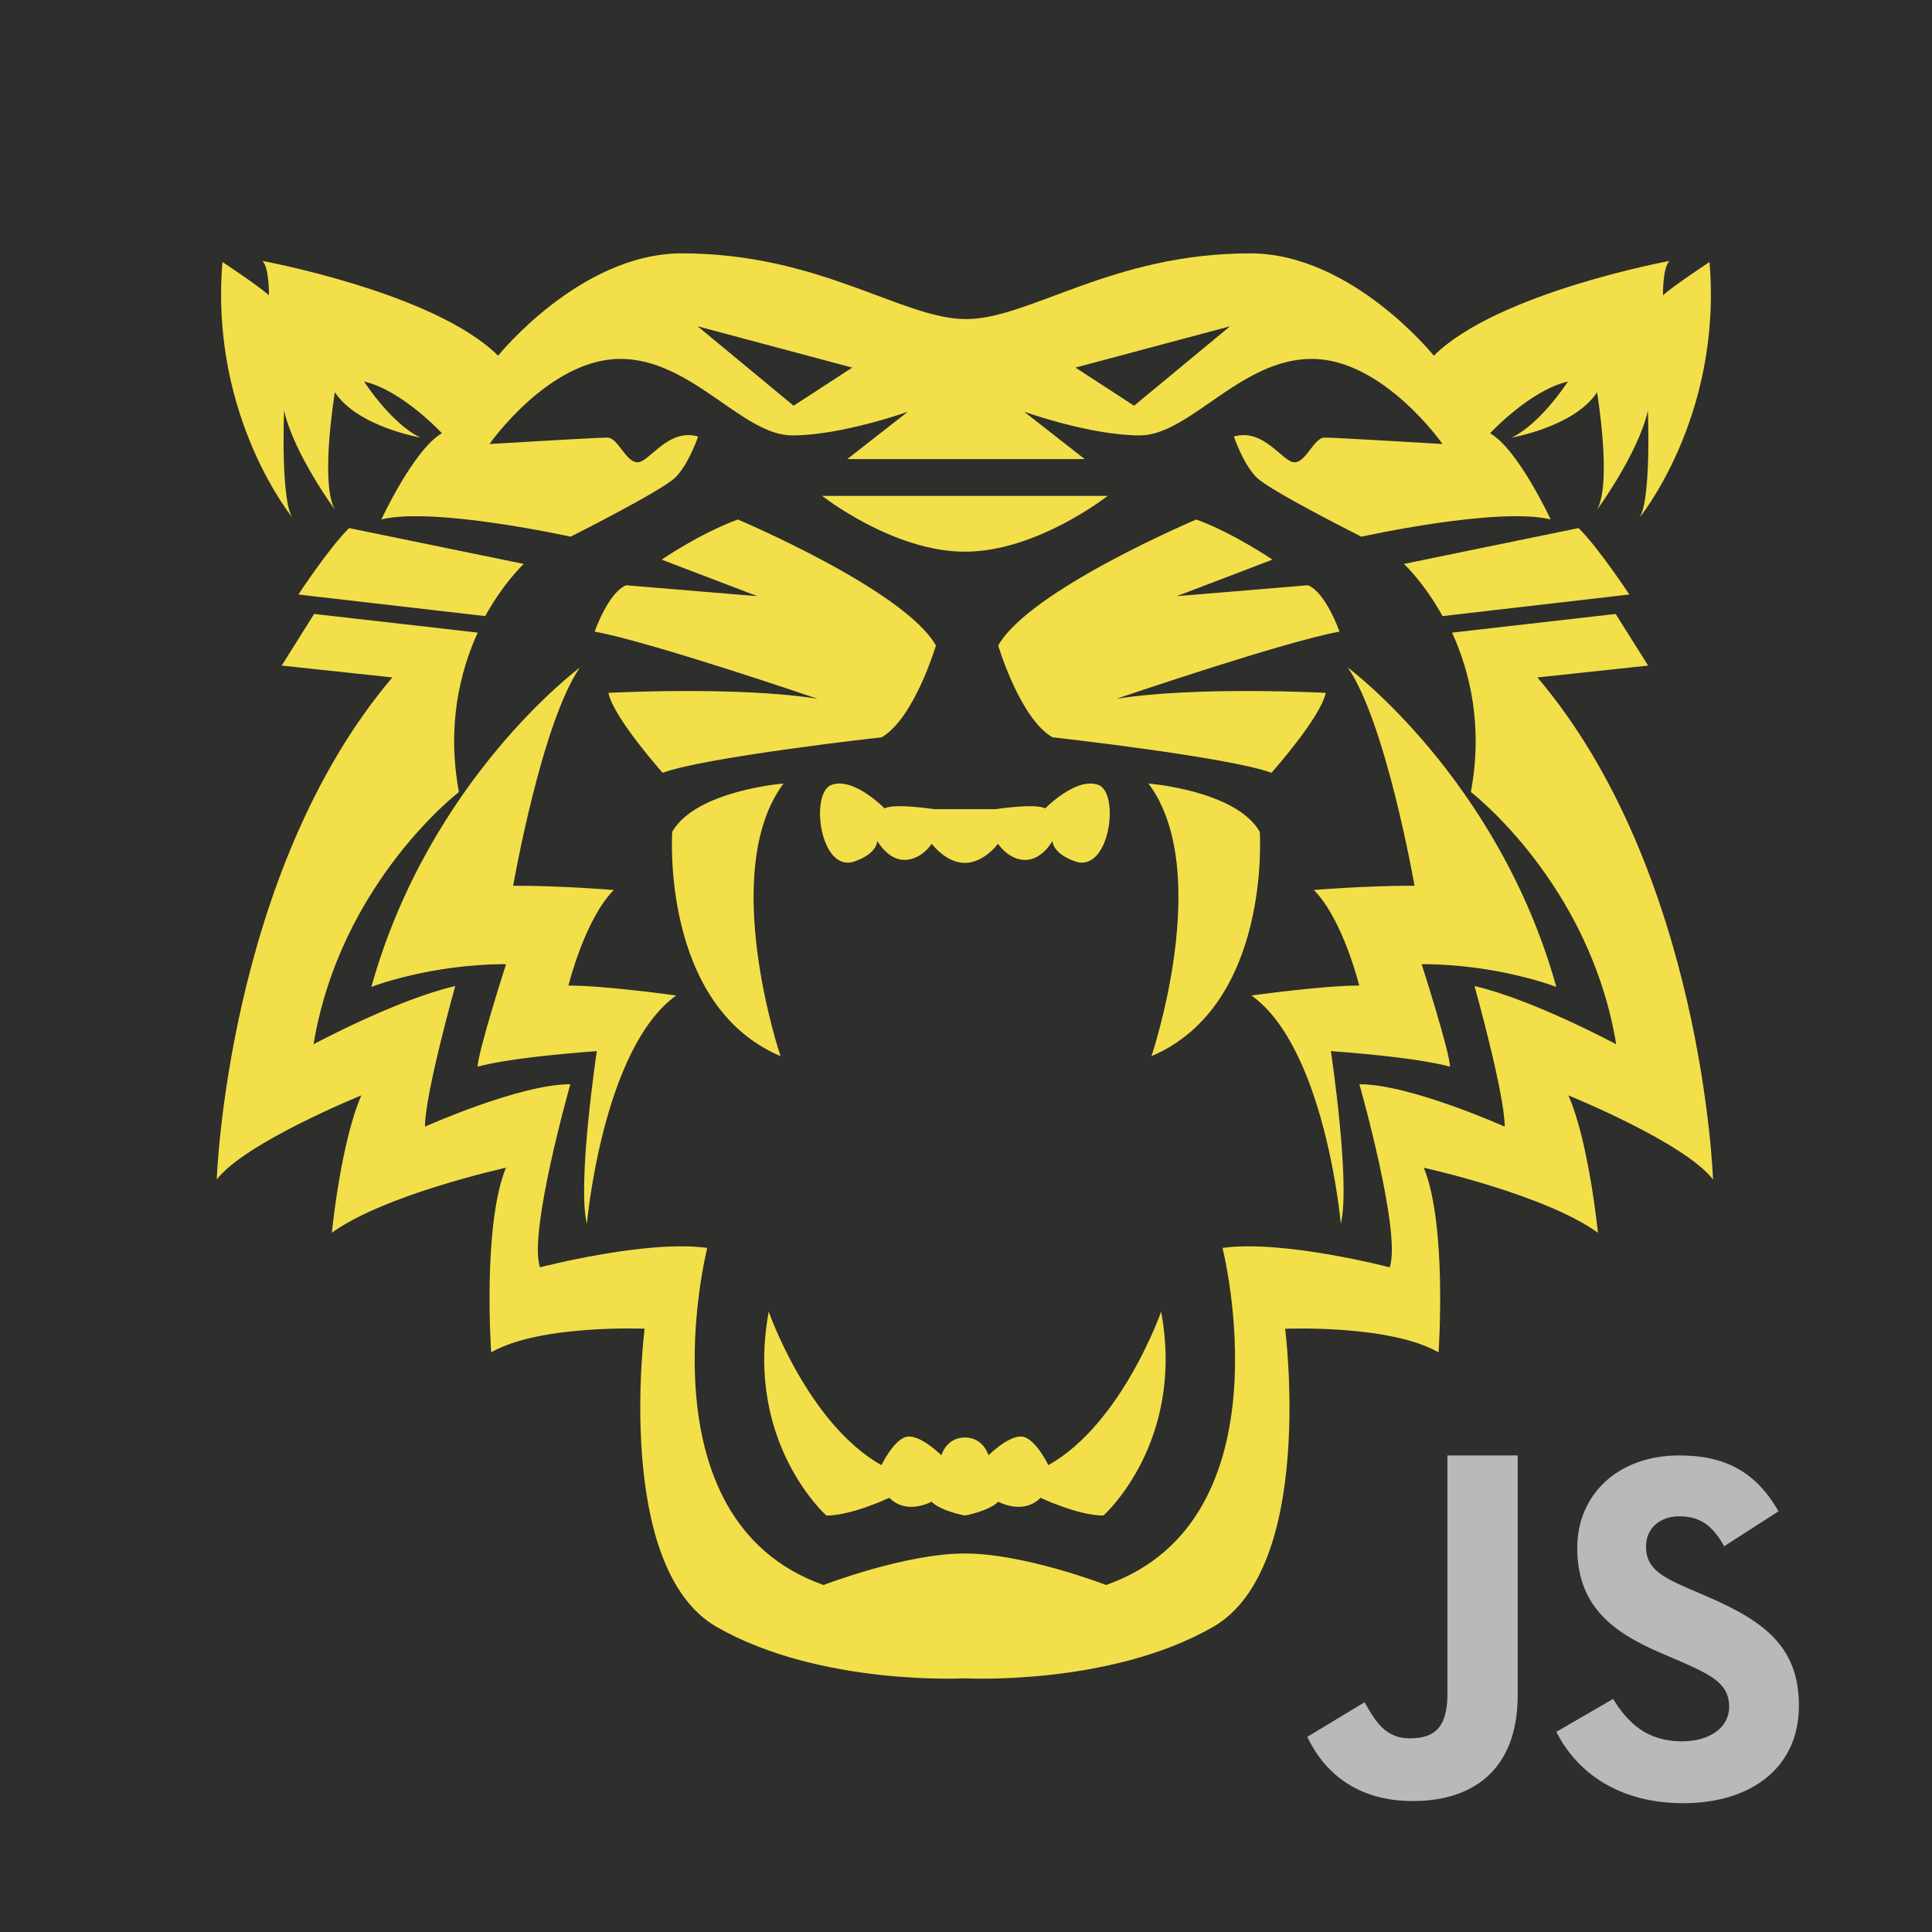 <?xml version="1.0" encoding="UTF-8"?>
<svg viewBox="0 0 900 900" version="1.1" xmlns="http://www.w3.org/2000/svg">
    <title>KL.js</title>
    <description>Logo for Kuala Lumpur JS meetup</description>

    <rect width="900" height="900" fill="#2E2E2C"/>

    <g id="JS" fill="#B9B9B9" transform="translate(609, 678)">
        <path d="M0,29.91 L26.665,46.032 C31.809,36.92 36.489,29.21 47.713,29.21 C58.473,29.21 65.256,33.415 65.256,49.771 L65.256,161 L98,161 L98,49.305 C98,15.422 78.12,0 49.117,0 C22.923,0 7.718,13.553 0,29.91" transform="translate(49, 80.5) scale(1, -1) translate(-49, -80.5)"/>
        <path d="M116,33.237 L142.45,48.577 C149.413,37.188 158.462,28.82 174.472,28.82 C187.931,28.82 196.515,35.561 196.515,44.858 C196.515,56.015 187.699,59.966 172.848,66.473 L164.727,69.961 C141.291,79.954 125.744,92.504 125.744,119.001 C125.744,143.406 144.307,162 173.313,162 C193.963,162 208.814,154.794 219.486,135.967 L194.194,119.699 C188.626,129.692 182.593,133.643 173.313,133.643 C163.799,133.643 157.766,127.6 157.766,119.699 C157.766,109.936 163.799,105.984 177.72,99.942 L185.841,96.455 C213.453,84.601 229,72.516 229,45.324 C229,16.037 206.029,0 175.168,0 C145.003,0 125.512,14.41 116,33.237" transform="translate(172.5, 81) scale(1, -1) translate(-172.5, -81)"/>
    </g>

    <path id="harimau" fill="#F3DF49" d="M132.34 191.26c4.53 20.1 23.66 46.17 23.66 46.17-7.05-12.54 0-54.7 0-54.7 10.6 16.07 39.8 21.1 39.8 21.1-13.6-6.52-26.2-26.1-26.2-26.1 17.64 4 36.26 24.08 36.26 24.08-13.1 7.55-28.2 40.15-28.2 40.15 24.67-6 88.13 8.05 88.13 8.05s42.53-21.34 48.83-27.6c6.3-6.28 10.6-19.07 10.6-19.07-14.1-4.03-22.67 12.02-28.22 12.02-5.54 0-9.07-11.52-14.1-11.52-5.02 0-54.87 3-54.87 3s27.7-39.65 60.93-39.65c33.23 0 56.9 35.64 80.07 35.64 23.17 0 53.9-11.04 53.9-11.04l-28.23 22.07h110.6l-28.2-22.07s30.73 11.04 53.88 11.04c23.16 0 46.82-35.64 80.07-35.64 33.24 0 60.94 39.65 60.94 39.65s-49.88-3-54.92-3c-5.02 0-8.55 11.52-14.08 11.52-5.53 0-14.12-16.05-28.2-12.02 0 0 4.27 12.8 10.56 19.07 6.3 6.26 48.84 27.6 48.84 27.6s63.46-14.05 88.16-8.05c0 0-15.12-32.6-28.2-40.14 0 0 18.6-20.06 36.24-24.07 0 0-12.6 19.58-26.2 26.1 0 0 29.22-5.03 39.78-21.1 0 0 7.06 42.16 0 54.7 0 0 19.14-26.08 23.68-46.17 0 0 1.75 44.43-4.54 50.7 0 0 39.3-47.18 33.25-119.93 0 0-17.88 11.8-21.67 15.55 0 0-.25-12.8 3.03-16.05 0 0-80.3 14.8-109.78 44.15 0 0-38.27-47.68-85.6-47.68-64.46 0-102.74 30.62-132.35 30.62-29.62 0-67.9-30.62-132.36-30.62-47.33 0-85.6 47.68-85.6 47.68-29.46-29.36-109.78-44.15-109.78-44.15 3.26 3.26 3.02 16.05 3.02 16.05-3.8-3.77-21.65-15.55-21.65-15.55-6.05 72.75 33.23 119.92 33.23 119.92-6.3-6.26-4.52-50.7-4.52-50.7zM573 152l-44.7 37-27.3-17.76L573 152zm-176 19.24L369.7 189 325 152l72 19.24zM449.5 257c33.54 0 66.5-26 66.5-26H383s32.97 26 66.5 26zm-286.88-11c-9.5 9.4-23.62 30.95-23.62 30.95L226.02 287c8.73-15.74 17.98-24.3 17.98-24.3L162.62 246zM273.4 570s7.26-81.67 41.6-106.25c0 0-33.04-4.64-50.2-4.64 0 0 7.6-30.9 21.14-44.5 0 0-23.12-2-46.9-2 0 0 13.22-75.7 31.05-101.6 0 0-70.03 51.8-97.1 148.74 0 0 27.08-10.6 62.75-10.6 0 0-13.23 41.14-13.23 47.8 0 0 11.23-4 55.5-7.3 0 0-9.24 61.77-4.63 80.36zm3.6-275.76c25.7 4.6 103.85 31.28 103.85 31.28-37.22-5.97-97.43-2.76-97.43-2.76 2.3 11.5 25.27 37.24 25.27 37.24 19.76-7.35 102.02-16.55 102.02-16.55C425.88 334.73 436 300.7 436 300.7c-14.72-25.95-92.3-58.7-92.3-58.7-17.88 6.58-35.47 18.7-35.47 18.7l44.6 17.02-61.13-5.08c-8.28 3.23-14.7 21.6-14.7 21.6zM363.6 492s-29.15-86.2 1.4-127c0 0-40.75 3.2-51.85 22.47 0 0-5.57 80.68 50.46 104.53zm21.37 214c11.9 0 29.28-8.27 29.28-8.27 8.26 8.27 19.68 1.82 19.68 1.82 4.35 4.4 15.57 6.45 15.57 6.45s11.2-2.06 15.55-6.45c0 0 11.44 6.45 19.67-1.82 0 0 17.4 8.27 29.3 8.27 0 0 38.2-33.93 26.88-95 0 0-18.2 52.2-52.53 71.53 0 0-6.4-13.35-12.8-13.35s-15.1 8.75-15.1 8.75-2.28-8.3-10.97-8.3c-8.7 0-10.98 8.3-10.98 8.3s-8.7-8.75-15.1-8.75c-6.42 0-12.82 13.35-12.82 13.35C376.28 663.2 358.1 611 358.1 611c-11.34 61.07 26.87 95 26.87 95zM798 549.5s-4.8-143.1-81.8-233.92l51.57-5.52L752.63 286l-76.2 8.7c8.32 18.23 14.5 43.47 8.76 74.26 0 0 55.3 42.35 67.7 117.5 0 0-38.94-20.9-66-27.12 0 0 14.07 50.26 14.07 65.5 0 0-44-19.77-67.7-19.77 0 0 19.75 69.48 14.1 85.3 0 0-49.65-13-77.88-9.04 0 0 32.17 126.5-54.2 157.02 0 0-37.98-14.68-65.8-14.68-27.85 0-65.84 14.68-65.84 14.68-86.35-30.5-54.17-157.02-54.17-157.02-28.22-3.96-77.9 9.04-77.9 9.04-5.63-15.82 14.12-85.3 14.12-85.3-23.7 0-67.72 19.77-67.72 19.77 0-15.24 14.1-65.5 14.1-65.5-27.08 6.2-66 27.1-66 27.1 12.42-75.13 67.72-117.48 67.72-117.48-5.74-30.8.45-56.03 8.75-74.27l-76.2-8.7-15.13 24.06 51.56 5.52c-77 90.82-81.8 233.9-81.8 233.9 13.06-17.18 67.36-39.2 67.36-39.2-9.62 22.02-13.74 63.98-13.74 63.98 24.74-17.88 81.1-30.28 81.1-30.28-11 26.84-6.88 86-6.88 86 22.68-13.06 71.48-11 71.48-11s-14.42 111.47 33.7 139c48.12 27.5 115.48 23.86 115.48 23.86s67.36 3.65 115.5-23.87C613.1 730.45 598.66 619 598.66 619s48.8-2.08 71.48 11c0 0 4.1-59.18-6.87-86.02 0 0 56.36 12.4 81.1 30.28 0 0-4.12-41.96-13.74-63.98 0 0 54.3 22.02 67.36 39.2zM735.37 246L654 262.7s9.27 8.56 18 24.3l87-10.05S744.86 255.4 735.37 246zM627.9 311c17.84 25.9 31.04 101.6 31.04 101.6-23.76 0-46.9 2-46.9 2 13.54 13.6 21.14 44.5 21.14 44.5-17.16 0-50.18 4.65-50.18 4.65C617.34 488.33 624.6 570 624.6 570c4.64-18.6-4.62-80.35-4.62-80.35 44.25 3.3 55.48 7.3 55.48 7.3 0-6.66-13.2-47.8-13.2-47.8 35.65 0 62.74 10.6 62.74 10.6C697.9 362.8 627.9 311 627.9 311zm-70.6-69s-77.6 32.75-92.3 58.7c0 0 10.1 34.03 25.27 42.75 0 0 82.27 9.2 102.03 16.55 0 0 22.96-25.75 25.26-37.24 0 0-60.18-3.2-97.42 2.76 0 0 78.1-26.67 103.86-31.28 0 0-6.44-18.38-14.7-21.6l-61.1 5.07 44.54-17s-17.6-12.12-35.44-18.7zm29.55 145.47C575.75 368.2 535 365 535 365c30.58 40.8 1.4 127 1.4 127 56-23.84 50.45-104.53 50.45-104.53zM486.9 376.6c-4.46-2.53-23.2.35-23.2.35H435.3s-18.76-2.88-23.22-.36c0 0-14.4-14.75-24.7-10.98-10.3 3.76-5.35 41.2 10.63 35.7 10.98-3.8 10.64-9.63 10.64-9.63s4.8 8.9 12.7 8.9c7.9 0 12.7-7.53 12.7-7.53s6.5 8.93 15.43 8.93c8.92 0 15.44-8.93 15.44-8.93s4.8 7.54 12.7 7.54c7.9 0 12.7-8.9 12.7-8.9s-.35 5.83 10.63 9.6c15.97 5.5 20.94-31.92 10.65-35.68-10.3-3.77-24.72 10.97-24.72 10.97z"/>
</svg>